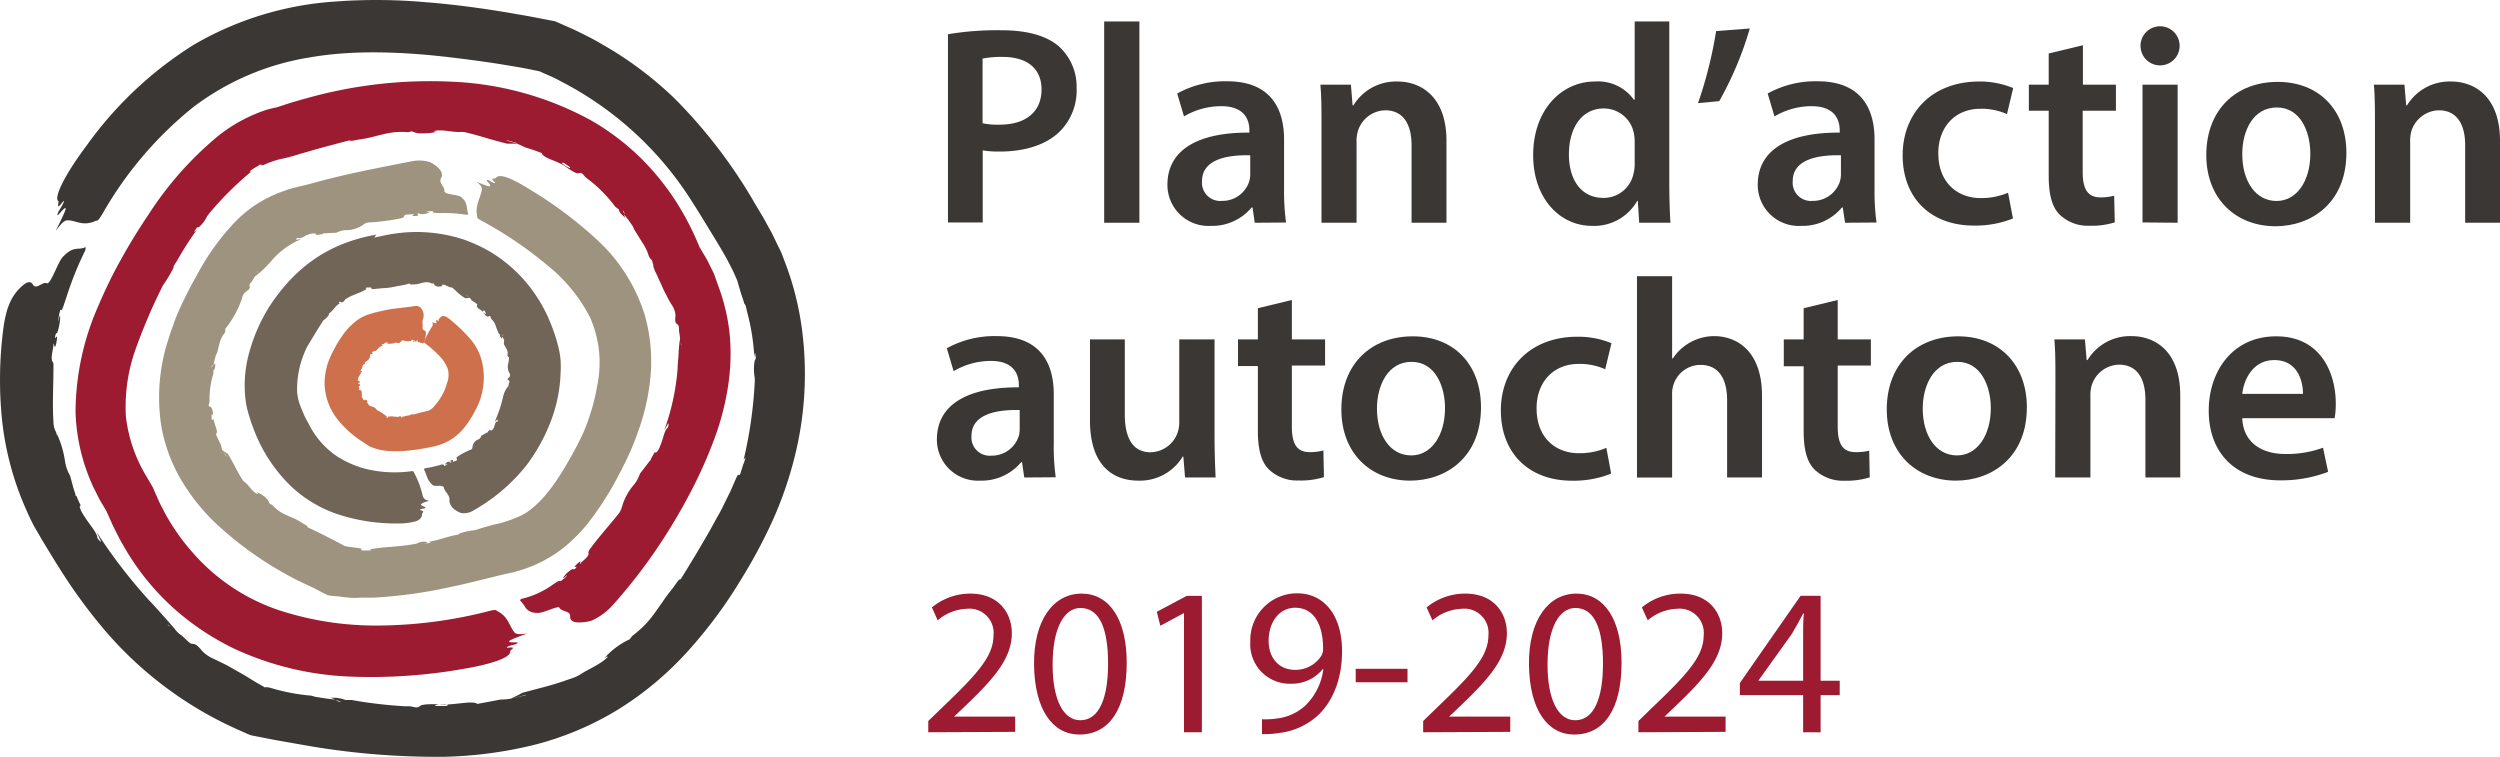 <svg id="Layer_1" data-name="Layer 1" xmlns="http://www.w3.org/2000/svg" viewBox="0 0 327.28 99.1">
  <g>
    <g>
      <path d="M121.52,95.86V94.39l1.9-1.84c4.55-4.34,6.63-6.66,6.64-9.35a3.17,3.17,0,0,0-3.52-3.5,6.17,6.17,0,0,0-3.79,1.51L122,79.52a7.86,7.86,0,0,1,5-1.81c3.84,0,5.46,2.64,5.46,5.18,0,3.31-2.39,6-6.15,9.58l-1.41,1.34v0h8v2Z" fill="#9c1b30"/>
      <path d="M147.5,86.75c0,6.06-2.27,9.41-6.21,9.41-3.49,0-5.86-3.26-5.92-9.16s2.59-9.29,6.22-9.29S147.5,81.07,147.5,86.75Zm-9.7.26c0,4.65,1.43,7.28,3.62,7.28,2.47,0,3.64-2.88,3.64-7.43s-1.11-7.27-3.62-7.27C139.34,79.59,137.8,82.17,137.8,87Z" fill="#9c1b30"/>
      <path d="M155,80.25h0l-3.1,1.67-.46-1.83,3.9-2.08h2V95.86H155Z" fill="#9c1b30"/>
      <path d="M165.21,94.16a10,10,0,0,0,1.94-.1,6.62,6.62,0,0,0,3.75-1.71,8,8,0,0,0,2.34-4.76h-.07A5.23,5.23,0,0,1,169,89.51,5.17,5.17,0,0,1,163.68,84a6.13,6.13,0,0,1,6.11-6.33c3.64,0,5.9,3,5.9,7.54,0,3.91-1.32,6.65-3.08,8.37a9.07,9.07,0,0,1-5.2,2.38,11.38,11.38,0,0,1-2.2.14Zm.87-10.26c0,2.22,1.34,3.79,3.44,3.79A4,4,0,0,0,173,85.81a1.73,1.73,0,0,0,.21-.88c0-3.06-1.13-5.37-3.66-5.37C167.53,79.56,166.08,81.37,166.08,83.9Z" fill="#9c1b30"/>
      <path d="M184.26,87.55v1.77h-6.78V87.55Z" fill="#9c1b30"/>
      <path d="M186.31,95.86V94.39l1.89-1.84c4.56-4.34,6.64-6.66,6.65-9.35a3.17,3.17,0,0,0-3.52-3.5,6.2,6.2,0,0,0-3.8,1.51l-.77-1.69a7.91,7.91,0,0,1,5.05-1.81c3.84,0,5.46,2.64,5.46,5.18,0,3.31-2.39,6-6.15,9.58l-1.41,1.34v0h8v2Z" fill="#9c1b30"/>
      <path d="M212.28,86.75c0,6.06-2.26,9.41-6.21,9.41-3.48,0-5.85-3.26-5.91-9.16s2.59-9.29,6.21-9.29S212.28,81.07,212.28,86.75Zm-9.69.26c0,4.65,1.43,7.28,3.62,7.28,2.47,0,3.64-2.88,3.64-7.43s-1.11-7.27-3.62-7.27C204.13,79.59,202.59,82.17,202.59,87Z" fill="#9c1b30"/>
      <path d="M214.49,95.86V94.39l1.89-1.84c4.56-4.34,6.64-6.66,6.65-9.35a3.17,3.17,0,0,0-3.52-3.5,6.2,6.2,0,0,0-3.8,1.51l-.77-1.69A7.86,7.86,0,0,1,220,77.71c3.84,0,5.46,2.64,5.46,5.18,0,3.31-2.39,6-6.15,9.58l-1.41,1.34v0h8v2Z" fill="#9c1b30"/>
      <path d="M236.05,95.86V91h-8.28V89.41L235.72,78h2.62V89.12h2.5V91h-2.5v4.87Zm0-6.74v-6c0-.93,0-1.86.1-2.79l-.1,0c-.55,1.07-1,1.83-1.48,2.66l-4.35,6.07v.06Z" fill="#9c1b30"/>
      <g>
        <path d="M124.1,4.48a39.28,39.28,0,0,1,7-.52c3.34,0,5.79.7,7.39,2a7.07,7.07,0,0,1,2.45,5.53,7.6,7.6,0,0,1-2.16,5.68c-1.82,1.82-4.67,2.67-7.9,2.67a13,13,0,0,1-2.23-.15v9.43H124.1Zm4.53,11.65a9.13,9.13,0,0,0,2.23.19c3.41,0,5.49-1.67,5.49-4.61,0-2.78-1.93-4.26-5.08-4.26a12.74,12.74,0,0,0-2.64.22Z" fill="#3b3734"/>
        <path d="M144.55,2.81h4.61V29.16h-4.61Z" fill="#3b3734"/>
        <path d="M164.26,29.16l-.29-2h-.12a6.7,6.7,0,0,1-5.34,2.41,5.37,5.37,0,0,1-5.68-5.38c0-4.57,4-6.87,10.73-6.83v-.3c0-1.19-.48-3.16-3.68-3.16A9.58,9.58,0,0,0,155,15.24l-.89-3a13,13,0,0,1,6.53-1.6c5.79,0,7.46,3.68,7.46,7.61v6.54a29.71,29.71,0,0,0,.26,4.34Zm-.59-8.83c-3.23-.08-6.31.63-6.31,3.37a2.39,2.39,0,0,0,2.6,2.6,3.7,3.7,0,0,0,3.56-2.49,3.28,3.28,0,0,0,.15-1Z" fill="#3b3734"/>
        <path d="M173,16.47c0-2.08,0-3.83-.15-5.39h4l.22,2.71h.11a6.53,6.53,0,0,1,5.76-3.12c3.15,0,6.42,2.05,6.42,7.76V29.16h-4.57V19c0-2.6-1-4.56-3.45-4.56a3.83,3.83,0,0,0-3.56,2.67,4.58,4.58,0,0,0-.19,1.48V29.16H173Z" fill="#3b3734"/>
        <path d="M218.53,2.81V24.07c0,1.86.07,3.86.15,5.09h-4.09l-.18-2.86h-.08a6.48,6.48,0,0,1-5.9,3.27c-4.3,0-7.72-3.68-7.72-9.24,0-6,3.75-9.66,8.09-9.66a5.76,5.76,0,0,1,5.09,2.38H214V2.81ZM214,18.62a6,6,0,0,0-.11-1.19,4,4,0,0,0-3.93-3.23c-2.93,0-4.57,2.6-4.57,6s1.64,5.71,4.53,5.71a4,4,0,0,0,3.94-3.23,5.08,5.08,0,0,0,.14-1.33Z" fill="#3b3734"/>
        <path d="M229.07,3.73a44.73,44.73,0,0,1-4,9.51l-2.78.26a54.91,54.91,0,0,0,2.37-9.43Z" fill="#3b3734"/>
        <path d="M241.54,29.16l-.3-2h-.11a6.7,6.7,0,0,1-5.34,2.41,5.37,5.37,0,0,1-5.68-5.38c0-4.57,4-6.87,10.73-6.83v-.3c0-1.19-.49-3.16-3.68-3.16a9.55,9.55,0,0,0-4.86,1.34l-.89-3a12.94,12.94,0,0,1,6.53-1.6c5.79,0,7.46,3.68,7.46,7.61v6.54a29.71,29.71,0,0,0,.26,4.34ZM241,20.33c-3.23-.08-6.31.63-6.31,3.37a2.39,2.39,0,0,0,2.6,2.6,3.71,3.71,0,0,0,3.56-2.49,3.28,3.28,0,0,0,.15-1Z" fill="#3b3734"/>
        <path d="M263.52,28.6a13.16,13.16,0,0,1-5.13.93c-5.64,0-9.31-3.6-9.31-9.2,0-5.42,3.71-9.66,10.06-9.66a11.4,11.4,0,0,1,4.41.86l-.81,3.41a8.16,8.16,0,0,0-3.46-.7c-3.49,0-5.56,2.56-5.53,5.86,0,3.71,2.42,5.83,5.53,5.83a8.94,8.94,0,0,0,3.6-.7Z" fill="#3b3734"/>
        <path d="M272.68,5.92v5.16H277V14.5h-4.35v8c0,2.19.6,3.34,2.34,3.34a6.75,6.75,0,0,0,1.78-.22l.08,3.49a10.1,10.1,0,0,1-3.31.44,5.3,5.3,0,0,1-3.93-1.48c-1-1-1.41-2.68-1.41-5.05V14.5h-2.6V11.08h2.6V7Z" fill="#3b3734"/>
        <path d="M285.34,6a2.56,2.56,0,0,1-5.12,0,2.56,2.56,0,0,1,5.12,0Zm-4.86,23.12V11.08h4.6V29.16Z" fill="#3b3734"/>
        <path d="M307.17,20c0,6.65-4.68,9.62-9.28,9.62-5.13,0-9.06-3.53-9.06-9.32,0-5.94,3.9-9.58,9.35-9.58S307.17,14.46,307.17,20Zm-13.63.19c0,3.49,1.71,6.12,4.49,6.12,2.6,0,4.42-2.56,4.42-6.19,0-2.83-1.26-6.05-4.38-6.05S293.54,17.13,293.54,20.14Z" fill="#3b3734"/>
        <path d="M310.91,16.47c0-2.08,0-3.83-.14-5.39h4l.23,2.71h.11a6.52,6.52,0,0,1,5.75-3.12c3.16,0,6.42,2.05,6.42,7.76V29.16h-4.56V19c0-2.6-1-4.56-3.45-4.56a3.85,3.85,0,0,0-3.57,2.67,4.59,4.59,0,0,0-.18,1.48V29.16h-4.61Z" fill="#3b3734"/>
        <path d="M134.09,62.51l-.3-2h-.11a6.73,6.73,0,0,1-5.35,2.41,5.37,5.37,0,0,1-5.68-5.38c0-4.57,4-6.87,10.73-6.83v-.3c0-1.19-.48-3.16-3.67-3.16a9.59,9.59,0,0,0-4.87,1.34l-.89-3A13,13,0,0,1,130.49,44c5.79,0,7.46,3.67,7.46,7.6v6.54a28.37,28.37,0,0,0,.26,4.34Zm-.6-8.83c-3.23-.08-6.31.63-6.31,3.37a2.39,2.39,0,0,0,2.6,2.6,3.69,3.69,0,0,0,3.56-2.48,3.1,3.1,0,0,0,.15-1Z" fill="#3b3734"/>
        <path d="M159,57.09c0,2.15.07,3.94.14,5.42h-4l-.23-2.75h-.07A6.54,6.54,0,0,1,149,62.92c-3.31,0-6.31-2-6.31-7.87V44.43h4.56v9.84c0,3,1,4.94,3.38,4.94a3.85,3.85,0,0,0,3.49-2.45,4.12,4.12,0,0,0,.26-1.41V44.43H159Z" fill="#3b3734"/>
        <path d="M169.12,39.27v5.16h4.35v3.42h-4.35v8c0,2.19.6,3.34,2.34,3.34a6.9,6.9,0,0,0,1.79-.22l.07,3.49a10.07,10.07,0,0,1-3.3.44,5.32,5.32,0,0,1-3.94-1.48c-1-1-1.41-2.68-1.41-5v-8.5h-2.6V44.43h2.6V40.35Z" fill="#3b3734"/>
        <path d="M193.88,53.31c0,6.64-4.67,9.61-9.28,9.61-5.12,0-9-3.53-9-9.32,0-5.94,3.89-9.57,9.35-9.57S193.88,47.81,193.88,53.31Zm-13.62.18c0,3.49,1.71,6.13,4.49,6.13,2.6,0,4.42-2.57,4.42-6.2,0-2.82-1.26-6.05-4.38-6.05S180.26,50.48,180.26,53.49Z" fill="#3b3734"/>
        <path d="M210.92,62a13.11,13.11,0,0,1-5.12.93c-5.64,0-9.32-3.6-9.32-9.2,0-5.42,3.71-9.65,10.06-9.65a11.46,11.46,0,0,1,4.42.85l-.82,3.41a8.11,8.11,0,0,0-3.45-.7c-3.49,0-5.57,2.56-5.53,5.86,0,3.72,2.41,5.83,5.53,5.83a8.94,8.94,0,0,0,3.6-.7Z" fill="#3b3734"/>
        <path d="M214.3,36.16h4.6V46.92H219A6.53,6.53,0,0,1,224.36,44c3.08,0,6.31,2,6.31,7.83V62.51H226.1V52.38c0-2.64-1-4.61-3.49-4.61a3.71,3.71,0,0,0-3.52,2.57,3.78,3.78,0,0,0-.19,1.37v10.8h-4.6Z" fill="#3b3734"/>
        <path d="M240.58,39.27v5.16h4.34v3.42h-4.34v8c0,2.19.59,3.34,2.34,3.34A6.82,6.82,0,0,0,244.7,59l.07,3.49a10,10,0,0,1-3.3.44,5.34,5.34,0,0,1-3.94-1.48c-1-1-1.41-2.68-1.41-5v-8.5h-2.6V44.43h2.6V40.35Z" fill="#3b3734"/>
        <path d="M265.34,53.31c0,6.64-4.68,9.61-9.28,9.61-5.13,0-9.06-3.53-9.06-9.32,0-5.94,3.9-9.57,9.35-9.57S265.34,47.81,265.34,53.31Zm-13.63.18c0,3.49,1.71,6.13,4.49,6.13,2.6,0,4.42-2.57,4.42-6.2,0-2.82-1.26-6.05-4.38-6.05S251.71,50.48,251.71,53.49Z" fill="#3b3734"/>
        <path d="M269.08,49.82c0-2.08,0-3.83-.14-5.39h4l.23,2.71h.11A6.52,6.52,0,0,1,279,44c3.16,0,6.42,2,6.42,7.75V62.51h-4.56V52.3c0-2.6-1-4.56-3.45-4.56a3.84,3.84,0,0,0-3.57,2.67,4.59,4.59,0,0,0-.18,1.48V62.51h-4.61Z" fill="#3b3734"/>
        <path d="M293.54,54.75c.12,3.27,2.68,4.68,5.57,4.68a13.54,13.54,0,0,0,5-.82l.67,3.16a17,17,0,0,1-6.31,1.11c-5.86,0-9.32-3.6-9.32-9.13,0-5,3-9.72,8.84-9.72s7.79,4.82,7.79,8.79a10.6,10.6,0,0,1-.15,1.93Zm7.95-3.19c0-1.67-.71-4.42-3.75-4.42-2.82,0-4,2.56-4.2,4.42Z" fill="#3b3734"/>
      </g>
    </g>
    <g>
      <polygon points="81.88 28.61 81.88 28.61 81.9 28.64 81.88 28.61" fill="#9c1b30"/>
      <polygon points="86.87 56.33 86.88 56.28 86.87 56.3 86.87 56.33" fill="#9c1b30"/>
      <polygon points="85.1 60.13 85.11 60.1 85.11 60.09 85.1 60.13" fill="#9c1b30"/>
      <polygon points="85.63 59.18 85.63 59.18 85.65 59.15 85.63 59.18" fill="#9c1b30"/>
      <path d="M57.44,17.28h0Z" fill="#9c1b30"/>
      <polygon points="80.55 27.13 80.54 27.11 80.53 27.1 80.55 27.13" fill="#9c1b30"/>
      <polygon points="69.05 82.9 68.99 82.92 69.01 82.92 69.05 82.9" fill="#9c1b30"/>
      <polygon points="23.04 34.94 23.02 34.96 23.03 34.97 23.04 34.94" fill="#9c1b30"/>
      <path d="M68.08,78.6s.1-.18.18-.2a11.55,11.55,0,0,0,3.89-1.71c.73-.52,1.28-.87,1.25-.53l-.07,0,0,0c.28-.27.84-.62.89-.86-.23.2-.6.54-.48.3A3.28,3.28,0,0,1,75,74.47l0,0,.07.06h0c.1,0,.21,0,.4-.3,0-.07-.12,0-.19,0l0,0c-.15,0,.07-.22.35-.48.62-.56.21.07.3.11.26-.43,1-.82,1.11-1.29l.07-.13-.11,0,0,0,.06-.28.1-.18c1.3-1.78,2.55-3.12,3.73-4.61a2.3,2.3,0,0,0,.48-.86,7.87,7.87,0,0,1,1.68-3.13A4.74,4.74,0,0,0,83.78,62v0L85,60.42l0,0,.2-.21V60.1l.52-.92c.17.21.42-.15.64-.63a14.2,14.2,0,0,0,.47-1.36c.3-1,.41-1,.63-1.27.26-1.18-.3.17-.49.37a30.51,30.51,0,0,0,1.74-8.07c0-.66.1-1.29.12-1.87s.09-1.15.14-1.69h0v0h0c.18-.34-.14-1.22-.08-1.65a2.32,2.32,0,0,0-.06-.38c-.18-.33-.56-.14-.4-1.29A2.66,2.66,0,0,0,88,40a13.2,13.2,0,0,1-.8-1.43,12.25,12.25,0,0,1-.63-1.33c-.22-.43-.4-.85-.59-1.29l-.21-.41a3.62,3.62,0,0,1-.13-.35,1.66,1.66,0,0,1-.11-.3l0-.17-.2-.7v0h0c-.1,0-.38-.37-.43-.62A6.75,6.75,0,0,0,84,31.61L83,30v0l-.14-.35-.43-.62,0,0c-.2-.29-.42-.57-.64-.84-.18-.09,0,.14.11.38-.34-.36-.81-.64-.88-1.14l0,0,0,0c-.15-.13-.32-.25-.48-.37A17.69,17.69,0,0,0,77,23.47l0,0-.32-.25,0,0c-.26-.2-.46-.72-.84-.55s-1.22-.46-2.18-1.11l0,0A16.35,16.35,0,0,0,72,20.84c-.55-.25-1-.48-1.06-.79-.72-.3-1.48-.53-2.22-.77l0,0-1-.47c-.43,0-.88,0-1.32,0h0c-1.77-.43-3.1-.87-4.52-1.25h0l-1.16-.29h0l-.4,0h0c-1.09.08-2.34-.36-3.42-.14h0c-.08.06-.19.13.33.12a8.31,8.31,0,0,1-1.84.21,3.15,3.15,0,0,1-1.5-.27h0l-.47.12c-2.58-.24-4.07.65-6.32.94-.57.07-1.2.3-1.34.12h0c-1.93.51-3.84,1-5.75,1.57-.47.12-1,.29-1.45.43l-.88.24-.77.18a8,8,0,0,0-1.14.31,10.92,10.92,0,0,0-1.15.45c-.63.26-.26-.09-.54,0l-.15.06a.55.55,0,0,1-.21.14l0,0-.27.16-.31.19,0,0c-.78.51-.35.35-.21.33a42.7,42.7,0,0,0-5.49,5.45h0l-.32.41a4.11,4.11,0,0,1-1.08,1.44l-.26.06.34-.43,0,0-.05.06-.31.4c-.65.93-.17.41,0,.28a41,41,0,0,0-2.61,4.08c-.21.34-.51.73-.42.85a18.17,18.17,0,0,1-1.4,2.33c-.76,1.53-1.46,3-2.1,4.55s-1.24,3.06-1.75,4.6v0a22.48,22.48,0,0,0-1,8A19.35,19.35,0,0,0,19,62.08l.71,1.21.18.32a2.11,2.11,0,0,1,.18.33l.23.54.3.67a13.28,13.28,0,0,0,.63,1.32c.23.43.44.88.7,1.3a27.92,27.92,0,0,0,3.41,4.7,25.9,25.9,0,0,0,11.2,7.42,40.75,40.75,0,0,0,13,2A59.32,59.32,0,0,0,64,80c1-.27.93-.09,1.1,0,1.38.68,1.5,1.76,2.15,2.66.2.27.38.49,1.77.27-1.78.67-3.41,1.21-1.55,1.16.36,0,.46,0,0,.27h0c-1.06.21-1.4.47-.89.42,1.16-.12.18.31.21.49.12.8-2.44,1.68-6.16,2.3a69,69,0,0,1-14.87,1A39.66,39.66,0,0,1,30.83,85a34.14,34.14,0,0,1-8.16-5.43,32.74,32.74,0,0,1-6.2-7.6l-.62-1.06-.56-1.08-.54-1.08-.49-1.11L14,67.07c-.12-.28,0-.11-.06-.15l-.51-.86c-.44-.69-.79-1.47-1.17-2.21A25.14,25.14,0,0,1,9.89,54a34.6,34.6,0,0,1,3-14,61.23,61.23,0,0,1,3-6.13q1.62-2.92,3.51-5.72a44.86,44.86,0,0,1,9-10.22A20.16,20.16,0,0,1,35,14.34l1-.25.12,0,.06,0h-.08s-.05,0,0,0l.38-.12,1.53-.5c1.06-.31,2.11-.61,3.17-.89A59.61,59.61,0,0,1,59.27,10.7a41.57,41.57,0,0,1,18,5,32.12,32.12,0,0,1,6.38,4.76,33.57,33.57,0,0,1,5,6.16,37.18,37.18,0,0,1,2.85,5.54l.15.35c0-.08,0,0,0,0s0,0,0,0l0-.05,0,0,.1.17.2.35c.27.46.56.9.79,1.39l.72,1.45L94,37.34a25.71,25.71,0,0,1,1.52,6.38,27.64,27.64,0,0,1-.16,6.5,34.45,34.45,0,0,1-1.84,7.22,59,59,0,0,1-2.92,6.61A75.19,75.19,0,0,1,86,71.81a70.7,70.7,0,0,1-5.74,7.36,8.31,8.31,0,0,1-2.77,2.06,5.35,5.35,0,0,1-2.11.23c-.51-.1-.78-.35-.74-.78.06-.74-1.17-.59-1.39-1.11-.18-.37-2.27.82-3,.66A1.87,1.87,0,0,1,69.3,80a1.76,1.76,0,0,1-.49-.43A5.33,5.33,0,0,0,68.08,78.6ZM21.78,36.93l-.12.26v0ZM53.77,17h0Zm13.89,1.73c-.43-.14-.88-.25-1.32-.38,0,0-.08,0-.11,0C66.7,18.54,67.19,18.64,67.66,18.77Zm7,3.18-.88-.61,0,0,0,0c-.2,0-.33,0,0,.25S74.49,22,74.61,22Zm7.13,6.2-.1-.39-.18-.19Zm7.4,17.15,0-.15-.09-.23ZM87.38,55.92h0l.1-.27ZM81.62,66.09l-.19.29.14-.18A.28.28,0,0,0,81.62,66.09Z" fill="#9c1b30"/>
      <polygon points="33.18 22.39 33.16 22.41 33.17 22.41 33.18 22.39" fill="#9c1b30"/>
      <polygon points="26.28 29.7 26.28 29.7 26.28 29.7 26.28 29.7" fill="#9c1b30"/>
      <polygon points="26.05 30.02 26.05 30.03 26.05 30.03 26.05 30.02" fill="#9c1b30"/>
    </g>
    <g>
      <polygon points="43.26 91.32 43.27 91.32 43.22 91.31 43.26 91.32" fill="#3b3734"/>
      <polygon points="12.59 69.58 12.63 69.63 12.62 69.61 12.59 69.58" fill="#3b3734"/>
      <polygon points="9.96 64.88 9.98 64.91 9.99 64.92 9.96 64.88" fill="#3b3734"/>
      <polygon points="10.52 66.1 10.52 66.1 10.54 66.14 10.52 66.1" fill="#3b3734"/>
      <path d="M78.92,86.26l0,0-.07,0Z" fill="#3b3734"/>
      <polygon points="46.04 91.59 46.06 91.59 46.08 91.59 46.04 91.59" fill="#3b3734"/>
      <polygon points="7.24 30.36 7.28 30.29 7.26 30.31 7.24 30.36" fill="#3b3734"/>
      <polygon points="97.43 39.81 97.42 39.78 97.41 39.77 97.43 39.81" fill="#3b3734"/>
      <path d="M11.18,32.36c.07,0,0,.27,0,.38a43.82,43.82,0,0,0-2.46,6.09c-.41,1.21-.63,2.08-.8,1.7l0-.12,0,.08a8.1,8.1,0,0,0-.31,1.65c.1-.41.25-1.07.26-.73a4,4,0,0,1-.07.91,6.28,6.28,0,0,1-.32,1.28v0H7.39v0a.91.91,0,0,0-.17.64c0,.11.11-.09.16-.15v0c.14-.11.08.3,0,.78C7.14,46,7.13,45,7,45c0,.66-.35,1.65-.19,2.19l0,.19.07-.11v0l.12.34,0,.25c0,2.8-.16,5,0,7.36a2.7,2.7,0,0,0,.25,1.17A14.92,14.92,0,0,1,8,58.18a14.48,14.48,0,0,1,.54,2.38,5.48,5.48,0,0,0,.64,1.73l0,0c.21.75.38,1.53.65,2.26l0,0,.07.33.14.11a10.59,10.59,0,0,0,.54,1.19c-.29,0-.09.49.24,1.06s.86,1.28,1.07,1.57c.83,1.13.79,1.28.88,1.66,1,1.25,0-.41-.08-.76a68.11,68.11,0,0,0,6.81,8.86c1.26,1.31,2.33,2.58,3.32,3.68h0l0,0h0a3.16,3.16,0,0,0,.76.8,7,7,0,0,1,.9.8l.41.35c.45.23.6-.2,1.56,1A4.51,4.51,0,0,0,28,86.26c.72.36,1.41.66,2,1l1.76,1c.57.32,1.09.67,1.65,1l.82.47.41.24.07.06,0,0h0a.08.08,0,0,1,0-.07s0,0,.14,0a2.29,2.29,0,0,1,.63.11,25.69,25.69,0,0,0,5.27,1h0l.51.15,1,.16h0c.49.07,1,.14,1.47.19.25,0-.12-.13-.5-.21a4.46,4.46,0,0,1,2,.28h.81a58,58,0,0,0,7,.82h-.05l.57,0h0c.45,0,1.07.33,1.37,0s1.75-.29,3.33-.23h0c1.51,0,3.72-.53,4.22-.08L64,91.87l1.51-.29h0q.69,0,1.38-.12c.5-.25,1-.47,1.48-.76h0c2.25-.61,3.95-1,5.68-1.62h0c.47-.17.95-.31,1.41-.51h0l.45-.24h0c1.12-.76,2.64-1.31,3.61-2.28h0c0-.11.11-.24-.42.14a9.87,9.87,0,0,1,3.32-2.49h0c.14-.16.35-.45.37-.47a13.08,13.08,0,0,0,2.89-2.94l1.09-1.54a20.09,20.09,0,0,1,1.21-1.63c.45-.59.87-1.32,1.1-1.31l0,.07,0,0c1.34-2.15,2.65-4.33,3.92-6.56l.92-1.67c.33-.56.61-1.11.87-1.66l.82-1.65.74-1.7c.41-.92.29-.19.52-.54a1.63,1.63,0,0,0,.09-.19,1.89,1.89,0,0,1,.1-.35v0l.13-.41.16-.5,0,.06c.43-1.23.13-.66,0-.52A56.05,56.05,0,0,0,98.8,50.09h0a4.56,4.56,0,0,0,0-.64,6.3,6.3,0,0,1,0-2.25l.15-.26c0,.23,0,.45,0,.68v0l0-.63c-.12-1.41-.14-.53-.2-.26a28.77,28.77,0,0,0-.93-5.85c-.11-.46-.21-1.06-.36-1.08-.16-.56-.37-1.09-.52-1.61l-.44-1.51c-.22-.46-.4-.94-.63-1.39l-.7-1.36c-.5-.89-1-1.74-1.6-2.72-1.16-1.9-2.29-3.78-3.48-5.6l0,0A44.13,44.13,0,0,0,73.79,10.84c-.56-.29-1.1-.6-1.69-.85l-1.49-.66L69,9c-.67-.13-1.34-.25-2-.35-2.67-.47-5.37-.82-8-1.14-6.24-.74-12.69-1-18.41,0A34.09,34.09,0,0,0,25.33,14,49,49,0,0,0,13.46,27.91c-.69,1.18-.74.94-.93,1-1.64.75-2.44,0-3.59-.07-.34,0-.64,0-1.66,1.41,1.06-2.16,2.05-4.09.54-2.33-.3.35-.42.4-.15-.26l0,0c.75-1.14.87-1.65.47-1.14-.9,1.16-.36-.08-.5-.19C7,25.88,8.5,22.83,11.38,19a49.49,49.49,0,0,1,14-13.15A42.22,42.22,0,0,1,43.9.2,72.83,72.83,0,0,1,55.63.28c3.86.3,7.65.82,11.4,1.46.94.17,1.88.32,2.81.5l1.4.27.77.15.67.13.59.26c1,.45,1.85.8,2.76,1.26s1.79.88,2.65,1.41a47.28,47.28,0,0,1,9.67,7.21A66.61,66.61,0,0,1,98.87,26.72l1.07,1.79,1.1,2c.34.68.65,1.37,1,2.05s.57,1.4.85,2.1a38.81,38.81,0,0,1,2.13,8.7,44.72,44.72,0,0,1-1.19,17.22,49.07,49.07,0,0,1-2.91,8.06,69.24,69.24,0,0,1-4,7.37A60.26,60.26,0,0,1,90,85.3a42.29,42.29,0,0,1-9.14,7.62,39.83,39.83,0,0,1-11,4.61,54.33,54.33,0,0,1-11.6,1.54A99.38,99.38,0,0,1,39.5,97.49l-3.62-.64-1.8-.35-1.21-.24a6.82,6.82,0,0,1-.75-.31l-.45-.2A49.24,49.24,0,0,1,13.19,81.88a68.77,68.77,0,0,1-5.3-7.32C7.08,73.3,6.31,72,5.56,70.78l-1.16-2c-.36-.7-.69-1.41-1-2.12A39.14,39.14,0,0,1,.27,55,51.89,51.89,0,0,1,.44,43a15.33,15.33,0,0,1,.49-2.39A7.89,7.89,0,0,1,1.61,39a6.32,6.32,0,0,1,1.62-1.83c.48-.32.85-.32,1.08.09.4.73,1.31-.44,1.81-.18s1.45-2.79,2.12-3.46C9.69,32.11,10.18,32.82,11.18,32.36Zm85.48,4.73-.15-.31,0,0Zm-14,46.56h0l0-.06ZM67.05,91.42c.58-.11,1.16-.24,1.72-.4a.28.28,0,0,0,.11-.08l-.9.26Zm-10.1,1c.49,0,1,0,1.46,0h0c.25-.1.38-.18-.12-.23S57,92.24,57,92.37Zm-13.08-.8.48.23.36,0ZM21.93,81.72l.13.17.29.17ZM12.71,70.4h0l.21.33ZM7.42,57l-.07-.41,0,.26A.48.48,0,0,0,7.42,57Z" fill="#3b3734"/>
      <polygon points="97.18 60.2 97.19 60.16 97.18 60.17 97.18 60.2" fill="#3b3734"/>
      <polygon points="98.75 47.22 98.76 47.21 98.76 47.21 98.75 47.22" fill="#3b3734"/>
      <polygon points="98.71 46.72 98.71 46.71 98.71 46.72 98.71 46.72" fill="#3b3734"/>
    </g>
    <g>
      <polygon points="28.16 47.47 28.16 47.47 28.17 47.45 28.16 47.47" fill="#9d937f"/>
      <polygon points="39.39 31.2 39.37 31.21 39.38 31.21 39.39 31.2" fill="#9d937f"/>
      <polygon points="42.26 30.52 42.23 30.52 42.23 30.53 42.26 30.52" fill="#9d937f"/>
      <polygon points="41.39 30.66 41.39 30.66 41.37 30.66 41.39 30.66" fill="#9d937f"/>
      <path d="M33.53,64.26h0l0,0Z" fill="#9d937f"/>
      <polygon points="27.97 48.86 27.97 48.87 27.97 48.88 27.97 48.86" fill="#9d937f"/>
      <polygon points="62.31 23.77 62.35 23.79 62.34 23.78 62.31 23.77" fill="#9d937f"/>
      <polygon points="60.07 69.65 60.1 69.65 60.1 69.64 60.07 69.65" fill="#9d937f"/>
      <path d="M61.31,28c0,.05-.13.13-.19.12a21.08,21.08,0,0,0-3.41-.23c-.69,0-1.19,0-1-.27h0c-.29.06-.78,0-.92.15.24,0,.61-.06.43,0A1.66,1.66,0,0,1,55,28h0V28h0c-.07,0-.13-.12-.37,0-.06,0,.07.08.11.13h0c.09.11-.14.14-.42.15-.62,0-.1-.19-.13-.29-.35.15-1,0-1.23.22l-.1.05.07.06h0l-.17.17-.14.06a27.86,27.86,0,0,1-4.29.57,1.23,1.23,0,0,0-.67.22,3.94,3.94,0,0,1-2.5.79,2.79,2.79,0,0,0-1.1.33h0l-1.51.08h0l-.22,0-.08.1-.85.14c.07-.53-1.43,0-1.58.19-.55.29-.65.22-.85.16-.62.44.22.14.41.2a10.29,10.29,0,0,0-4,3A16.84,16.84,0,0,1,33.64,36h0c-.3.07-.54.75-.81,1l-.17.24c-.06.29.34.44-.46.94a1.47,1.47,0,0,0-.53.92,13,13,0,0,1-2.22,4h0c.1.05.05.4-.07.54a3.11,3.11,0,0,0-.62,1.23c-.13.45-.23.91-.34,1.35h0l-.15.23-.14.52v0c-.07.24-.11.49-.16.73s.13,0,.2-.22c0,.35.07.74-.23,1v0l0,.43a11,11,0,0,0-.51,3.45v.23c0,.22-.29.55.07.66s.38.81.43,1.56v0a9.25,9.25,0,0,0,.34,1.15c.13.36.19.68,0,.88.2.46.4.93.65,1.38v0l.16.69.75.52v0c.64,1,1,1.84,1.51,2.71v0c.13.24.28.46.42.7h0l.19.21h0c.64.41,1,1.29,1.73,1.61h0c.09,0,.18,0-.09-.25.87.4,1.52.85,1.72,1.56h0l.32.12c1.2,1.39,2.53,1.43,3.88,2.34.34.24.8.39.76.6l0,0v0c1.3.6,2.59,1.25,3.87,1.92l.87.46a.18.18,0,0,0,.08.06c.6.13,1.26.2,1.9.29s.15.21.36.3l.11,0a.44.44,0,0,1,.2,0h.51c.7,0,.36-.08.26-.15,1.82-.34,3.77-.31,5.71-.67h0l.37-.06a2,2,0,0,1,1.29-.25l.18.14-.4.06h0l.37,0c.8-.19.28-.18.12-.21,1.17-.13,2.25-.6,3.42-.84.29-.06.65-.09.66-.24a8.55,8.55,0,0,1,2-.43c.61-.19,1.22-.38,1.87-.56.32-.09.65-.18,1-.25a7.3,7.3,0,0,0,.83-.22,14.07,14.07,0,0,0,1.38-.47,9.81,9.81,0,0,0,1.32-.59h0c2.85-1.68,5-5.26,7-9,.31-.63.66-1.29.92-1.93s.52-1.28.72-1.95a25,25,0,0,0,1-4,14.6,14.6,0,0,0-.93-8.85,20.94,20.94,0,0,0-5.52-6.79A51.72,51.72,0,0,0,63,28.87c-.68-.37-.51-.46-.54-.62-.26-1.3.35-2.19.59-3.24.07-.32.12-.6-.67-1.22,1.25.53,2.38,1,1.45,0-.19-.19-.19-.29.2-.18l0,0c.64.44,1,.43.68.18-.63-.55.11-.34.21-.49.43-.67,2.18.08,4.47,1.52a53.78,53.78,0,0,1,8.76,6.56,22.43,22.43,0,0,1,6.28,9.93,22.45,22.45,0,0,1,.77,7.48,28.55,28.55,0,0,1-1.42,7l-.58,1.65-.67,1.63q-.7,1.56-1.47,3A40.36,40.36,0,0,1,77.35,68a20.64,20.64,0,0,1-3.95,4,17.46,17.46,0,0,1-5.2,2.63l-.72.21c-.24.06-.51.14-.67.17-.37.07-.75.15-1.1.24l-2.18.53c-1.49.37-3,.75-4.59,1.07a62,62,0,0,1-9.53,1.36c-.81.07-1.66,0-2.5.05s-1.7-.06-2.56-.18L43.43,78a4.51,4.51,0,0,1-.53-.08l-.49-.24L41.12,77,39,76a46.43,46.43,0,0,1-10.87-7.6,26.51,26.51,0,0,1-4.4-5.55,21.34,21.34,0,0,1-2.58-6.88,24.36,24.36,0,0,1,.95-11.72c.2-.73.49-1.41.73-2.12s.57-1.4.86-2.08c.63-1.32,1.26-2.6,2-3.87a31.4,31.4,0,0,1,5.4-7.45,17.46,17.46,0,0,1,2.33-1.89,16.76,16.76,0,0,1,2.71-1.44c.47-.21.94-.36,1.41-.53s1.05-.31,1.46-.41c.8-.18,1.5-.36,2.26-.57,3.94-1.09,8.25-1.92,12.63-2.77a4.81,4.81,0,0,1,2.41.11c1.17.6,1.83,1.39,1.45,2.06s.48,1.12.42,1.67,1.72.46,2.18.83C61.33,26.57,61,27.28,61.31,28Zm.47,41.29.2-.08h0ZM35.32,66.1h0l0,0Zm-6.17-7.18.42.8s.06,0,.08,0C29.47,59.48,29.32,59.2,29.15,58.92ZM27.7,54.18l0,.7v0c.1.1.19.15.22-.1S27.84,54.2,27.7,54.18Zm.22-6.44-.21.22,0,.18Zm5.83-12.23-.1.06,0,.18ZM39,31h0l-.16.07Zm8.31-1.68.25,0h-.16Z" fill="#9d937f"/>
      <polygon points="48.35 71.78 48.37 71.78 48.37 71.77 48.35 71.78" fill="#9d937f"/>
      <polygon points="55.72 70.79 55.73 70.79 55.73 70.79 55.72 70.79" fill="#9d937f"/>
      <polygon points="56.01 70.73 56.02 70.73 56.01 70.72 56.01 70.73" fill="#9d937f"/>
    </g>
    <g>
      <polygon points="65.73 44.35 65.73 44.34 65.73 44.36 65.73 44.35" fill="#716558"/>
      <polygon points="64.84 55.09 64.85 55.08 64.85 55.08 64.84 55.09" fill="#716558"/>
      <polygon points="63.88 56.47 63.89 56.46 63.88 56.45 63.88 56.47" fill="#716558"/>
      <polygon points="64.18 56.15 64.18 56.15 64.19 56.14 64.18 56.15" fill="#716558"/>
      <polygon points="57.99 37.47 57.97 37.48 58 37.48 57.99 37.47" fill="#716558"/>
      <polygon points="65.29 43.67 65.28 43.67 65.28 43.66 65.29 43.67" fill="#716558"/>
      <polygon points="56.27 65.83 56.24 65.84 56.25 65.84 56.27 65.83" fill="#716558"/>
      <polygon points="43.1 41.4 43.1 41.41 43.1 41.41 43.1 41.4" fill="#716558"/>
      <path d="M55.51,61.48s.05-.16.08-.17a14.46,14.46,0,0,0,1.94-.42c.35-.11.62-.15.61.12h0c.12-.1.4-.09.42-.26-.11.05-.29.13-.24,0a.51.51,0,0,1,.56-.3h0l0,.07h0c.06,0,.11.09.2,0s-.07-.07-.1-.1h0c-.08-.09,0-.15.15-.18.31-.07.12.16.18.25.11-.17.5-.07.52-.34l0-.05-.06,0h0l0-.16,0-.07a8.5,8.5,0,0,1,1.86-1c.23-.12.17-.2.22-.29a1.18,1.18,0,0,1,.81-1.07.66.66,0,0,0,.34-.47h0c.24-.12.46-.25.69-.39h0l.13,0,0-.08.29-.31c.37.37.61-.44.67-.66.11-.42.23-.39.39-.43.08-.51-.25,0-.39,0a16.86,16.86,0,0,0,1.07-3.19,3.55,3.55,0,0,1,.59-1.32h0c.2-.09.12-.48.25-.62l0-.15c-.09-.16-.48-.17,0-.53a.41.41,0,0,0,0-.51,1.81,1.81,0,0,1-.2-1.11,4,4,0,0,0,.15-1v0h0c-.1,0-.24-.13-.21-.23a1.1,1.1,0,0,0-.08-.76c-.12-.24-.28-.46-.38-.7h0V44.8L66,44.52h0c-.06-.13-.14-.25-.2-.38s-.09.08-.07.19c-.13-.15-.39-.25-.25-.52l0,0h0l-.2-.16c-.13-.33-.26-.62-.37-.94a1.91,1.91,0,0,0-.53-.89h0l-.1-.12h0c-.08-.11,0-.44-.27-.29s-.55-.18-.79-.57h0c-.26-.35-1-.5-.73-1a5.33,5.33,0,0,0-.74-.5h0l-.23-.35-.6.06h0A6.44,6.44,0,0,1,59.6,38h0l-.35-.31h0l-.14-.06h0c-.43,0-.79-.44-1.24-.34h0c0,.05-.1.1.09.15-.54.13-1,.15-1.2-.36h0l-.19.06c-.92-.5-1.57.13-2.42.09-.22,0-.47.08-.52-.12h0v0a9.64,9.64,0,0,1-1.54.33,12,12,0,0,1-1.57.27l-.24,0-1.46.14c-.3,0-.13-.17-.27-.22h-.07a.12.12,0,0,1-.1,0h0l-.13,0-.15,0h0c-.38.08-.17.13-.09.19-.86.57-1.84.73-2.66,1.28h0l-.16.09c-.12.22-.24.4-.53.38l-.16-.09.17-.1h0l-.16.09c-.32.27-.06.19.05.2-.55.26-.84.82-1.3,1.23-.11.09-.29.19-.19.31a2.7,2.7,0,0,1-.74.73c-.69,1.08-1.39,2.24-2.07,3.36h0a12.43,12.43,0,0,0-1.36,6.13,7.25,7.25,0,0,0,.53,2l.46,1.09c.19.35.37.69.54,1a11.1,11.1,0,0,0,3.37,4,12.69,12.69,0,0,0,4.47,1.95,15.93,15.93,0,0,0,5.49.23c.42-.08.39.09.46.21a11.83,11.83,0,0,1,1.12,3c.11.29.21.55.87.64-.82.24-1.57.48-.68.77.18.06.23.14,0,.26h0c-.5,0-.66.2-.41.24.56.1.1.34.12.52,0,.39-.24.7-.77.89a8.21,8.21,0,0,1-2.25.3,24.66,24.66,0,0,1-7.34-1,16.69,16.69,0,0,1-6.63-3.73,20.25,20.25,0,0,1-5.1-7.78,21.54,21.54,0,0,1-.72-2.23,8.15,8.15,0,0,1-.26-1.29,12.57,12.57,0,0,1-.12-1.3,16,16,0,0,1,.53-4.88,22.43,22.43,0,0,1,2.68-6.18,24.68,24.68,0,0,1,2-2.68,20.4,20.4,0,0,1,2.37-2.37,18.7,18.7,0,0,1,4.62-2.89,22.21,22.21,0,0,1,5-1.48L49,31.1c.85-.16,1.68-.38,2.55-.5a19.84,19.84,0,0,1,8.95.69,18.92,18.92,0,0,1,4.21,2,19.23,19.23,0,0,1,3.57,3,19.58,19.58,0,0,1,3.94,6.38,21.92,21.92,0,0,1,.9,2.84,11.19,11.19,0,0,1,.27,1.67,14.51,14.51,0,0,1,0,1.61,19.33,19.33,0,0,1-1.15,6A23.5,23.5,0,0,1,69,60.81a23.59,23.59,0,0,1-7,6,2.36,2.36,0,0,1-1.64.35c-1-.39-1.55-1-1.52-1.72s-.6-1-.71-1.54-1.12-.13-1.47-.39C55.88,62.89,55.89,62.14,55.51,61.48ZM42.43,42l0,.1h0Zm14.26-5.09h0ZM61.51,39a3.25,3.25,0,0,0-.42-.31s0,0-.06,0A2.87,2.87,0,0,1,61.51,39Zm2.11,2-.22-.36v0c-.11,0-.2,0-.15.19S63.51,41.11,63.62,41.05Zm2.18,3.06.08-.2-.06-.09Zm.87,6.76.06,0,0-.11C66.68,50.77,66.67,50.82,66.67,50.87Zm-1.43,4.19h0l0-.1Zm-3.13,3.32-.1.08.07,0Z" fill="#716558"/>
      <polygon points="48.05 38 48.04 38.01 48.04 38.01 48.05 38" fill="#716558"/>
      <polygon points="44.7 39.77 44.7 39.77 44.7 39.77 44.7 39.77" fill="#716558"/>
      <polygon points="44.59 39.86 44.59 39.87 44.59 39.87 44.59 39.86" fill="#716558"/>
    </g>
    <g>
      <polygon points="47.28 48.6 47.28 48.61 47.28 48.6 47.28 48.6" fill="#cd704b"/>
      <polygon points="50.16 45.18 50.16 45.18 50.16 45.19 50.16 45.18" fill="#cd704b"/>
      <polygon points="50.99 45.05 50.98 45.05 50.98 45.05 50.99 45.05" fill="#cd704b"/>
      <polygon points="50.73 45.05 50.73 45.05 50.73 45.05 50.73 45.05" fill="#cd704b"/>
      <polygon points="47.8 52.38 47.81 52.38 47.8 52.37 47.8 52.38" fill="#cd704b"/>
      <polygon points="47.23 48.94 47.23 48.94 47.23 48.95 47.23 48.94" fill="#cd704b"/>
      <polygon points="56.75 42.25 56.77 42.26 56.76 42.25 56.75 42.25" fill="#cd704b"/>
      <polygon points="53.85 54.42 53.86 54.42 53.86 54.42 53.85 54.42" fill="#cd704b"/>
      <path d="M55.45,44.89a.13.13,0,0,1-.06.08,2.09,2.09,0,0,0-.51-.15c-.13,0-.23-.06-.18-.22h0c-.06,0-.17-.06-.21,0s.14,0,.09.05-.15.16-.26,0h0v-.06h0s0-.09-.08,0,0,.06,0,.09h0c0,.07,0,.09-.1.06s0-.13,0-.2-.22-.11-.29,0l0,0v0h0l0,.09,0,0a2.28,2.28,0,0,1-1.1-.07c-.14,0-.13,0-.18.07-.16.19-.31.37-.67.23a.35.35,0,0,0-.31.08h0L51.06,45h0L51,45l0,0h-.25c0-.34-.43-.09-.47,0s-.17.05-.24,0c-.16.18.08.14.14.19a1.93,1.93,0,0,0-.86.63.6.6,0,0,1-.4.17h0c-.11-.06-.12.12-.23.13l0,0c0,.08.25.24-.09.22-.15,0-.15.13-.15.2,0,.51-.42.69-.72.94h0c.06,0,.07.15,0,.17-.29.11-.29.41-.35.62h0l-.07,0-.05.12h0l-.06.17s.08,0,.12,0,.07.21-.1.22h0l0,.11c-.1.26-.37.45-.32.74h0v.06h0c0,.05-.23.1,0,.15s.22.18.14.33h0c0,.16.24.31-.11.42a2.36,2.36,0,0,0,.12.28h0l-.07.17.31.06h0a1.71,1.71,0,0,1,.07.69h0a1.48,1.48,0,0,0,0,.21h0l0,0h0c.19.06.11.38.36.41h0s.09,0,0-.09c.29,0,.43.15.34.46h.1a.54.54,0,0,0,.43.41,1.27,1.27,0,0,1,.54.25c.08.07.21.1.15.22h0a4.93,4.93,0,0,1,1,.59l.12.08s0,0,0,0v0s.07.07.18.14,0,.14,0,.2l0,0h.14c.14,0,.08,0,.07-.1.38-.14.82,0,1.31,0h.09c.11-.08.21-.14.33,0l.06.11h0c.22,0,.07-.08,0-.12.31,0,.59-.15.91-.17.08,0,.19,0,.18-.08a1,1,0,0,1,.55-.05,9.34,9.34,0,0,1,1.05-.3c.23-.06.54-.13.73-.16h0a2,2,0,0,0,.78-.54,8.86,8.86,0,0,0,.86-1.13,7,7,0,0,0,.86-1.93,3,3,0,0,0,.12-1.9,4.67,4.67,0,0,0-1-1.6,14.27,14.27,0,0,0-2-1.77c-.17-.12-.08-.2-.06-.28a9.87,9.87,0,0,1,1-1.88.55.55,0,0,0,0-.62c.35.17.68.32.54-.14,0-.09,0-.15.12-.12h0c.15.18.28.14.22,0s.12-.2.19-.3c.33-.43.84-.17,1.46.38a21,21,0,0,1,2.5,2.43,7.11,7.11,0,0,1,1.65,3.71A8.9,8.9,0,0,1,62.58,53a18.28,18.28,0,0,1-1,1.86,9.78,9.78,0,0,1-1.48,1.86,6.93,6.93,0,0,1-1.71,1.18,8,8,0,0,1-1.76.58c-.58.13-.88.17-1.36.26s-.92.15-1.4.2a16.05,16.05,0,0,1-3.14.09,7.51,7.51,0,0,1-.9-.13,5.27,5.27,0,0,1-1-.29,2.06,2.06,0,0,1-.57-.25l-.42-.28-.58-.38a13.14,13.14,0,0,1-3.08-2.81,7.92,7.92,0,0,1-1.69-4.61,8.63,8.63,0,0,1,.86-3.79c.19-.45.43-.82.64-1.23s.44-.75.71-1.14a8.39,8.39,0,0,1,2.26-2.34A6.53,6.53,0,0,1,48.78,41c.26-.08.6-.16.84-.21l.66-.15c1.17-.27,2.51-.34,4-.57a.91.91,0,0,1,.81.24,1.45,1.45,0,0,1,.29,1.44c-.15.38,0,.77-.06,1.13s.39.36.44.6A3.43,3.43,0,0,1,55.45,44.89ZM54.34,54.4l0,0h0ZM48.09,53ZM47,51.09l.06.18h0Zm-.06-1-.06.15h0c.06,0,.11,0,.16,0S47,50.09,46.94,50.08Zm.2-1.44-.13,0v.05Zm1.72-2.83h0v.06ZM50,45h0L50,45Zm2.37-.15h0A0,0,0,0,0,52.39,44.84Z" fill="#cd704b"/>
      <polygon points="50.95 54.75 50.95 54.74 50.95 54.74 50.95 54.75" fill="#cd704b"/>
      <polygon points="52.69 54.68 52.69 54.68 52.7 54.68 52.69 54.68" fill="#cd704b"/>
      <polygon points="52.77 54.67 52.77 54.67 52.77 54.67 52.77 54.67" fill="#cd704b"/>
    </g>
  </g>
</svg>
